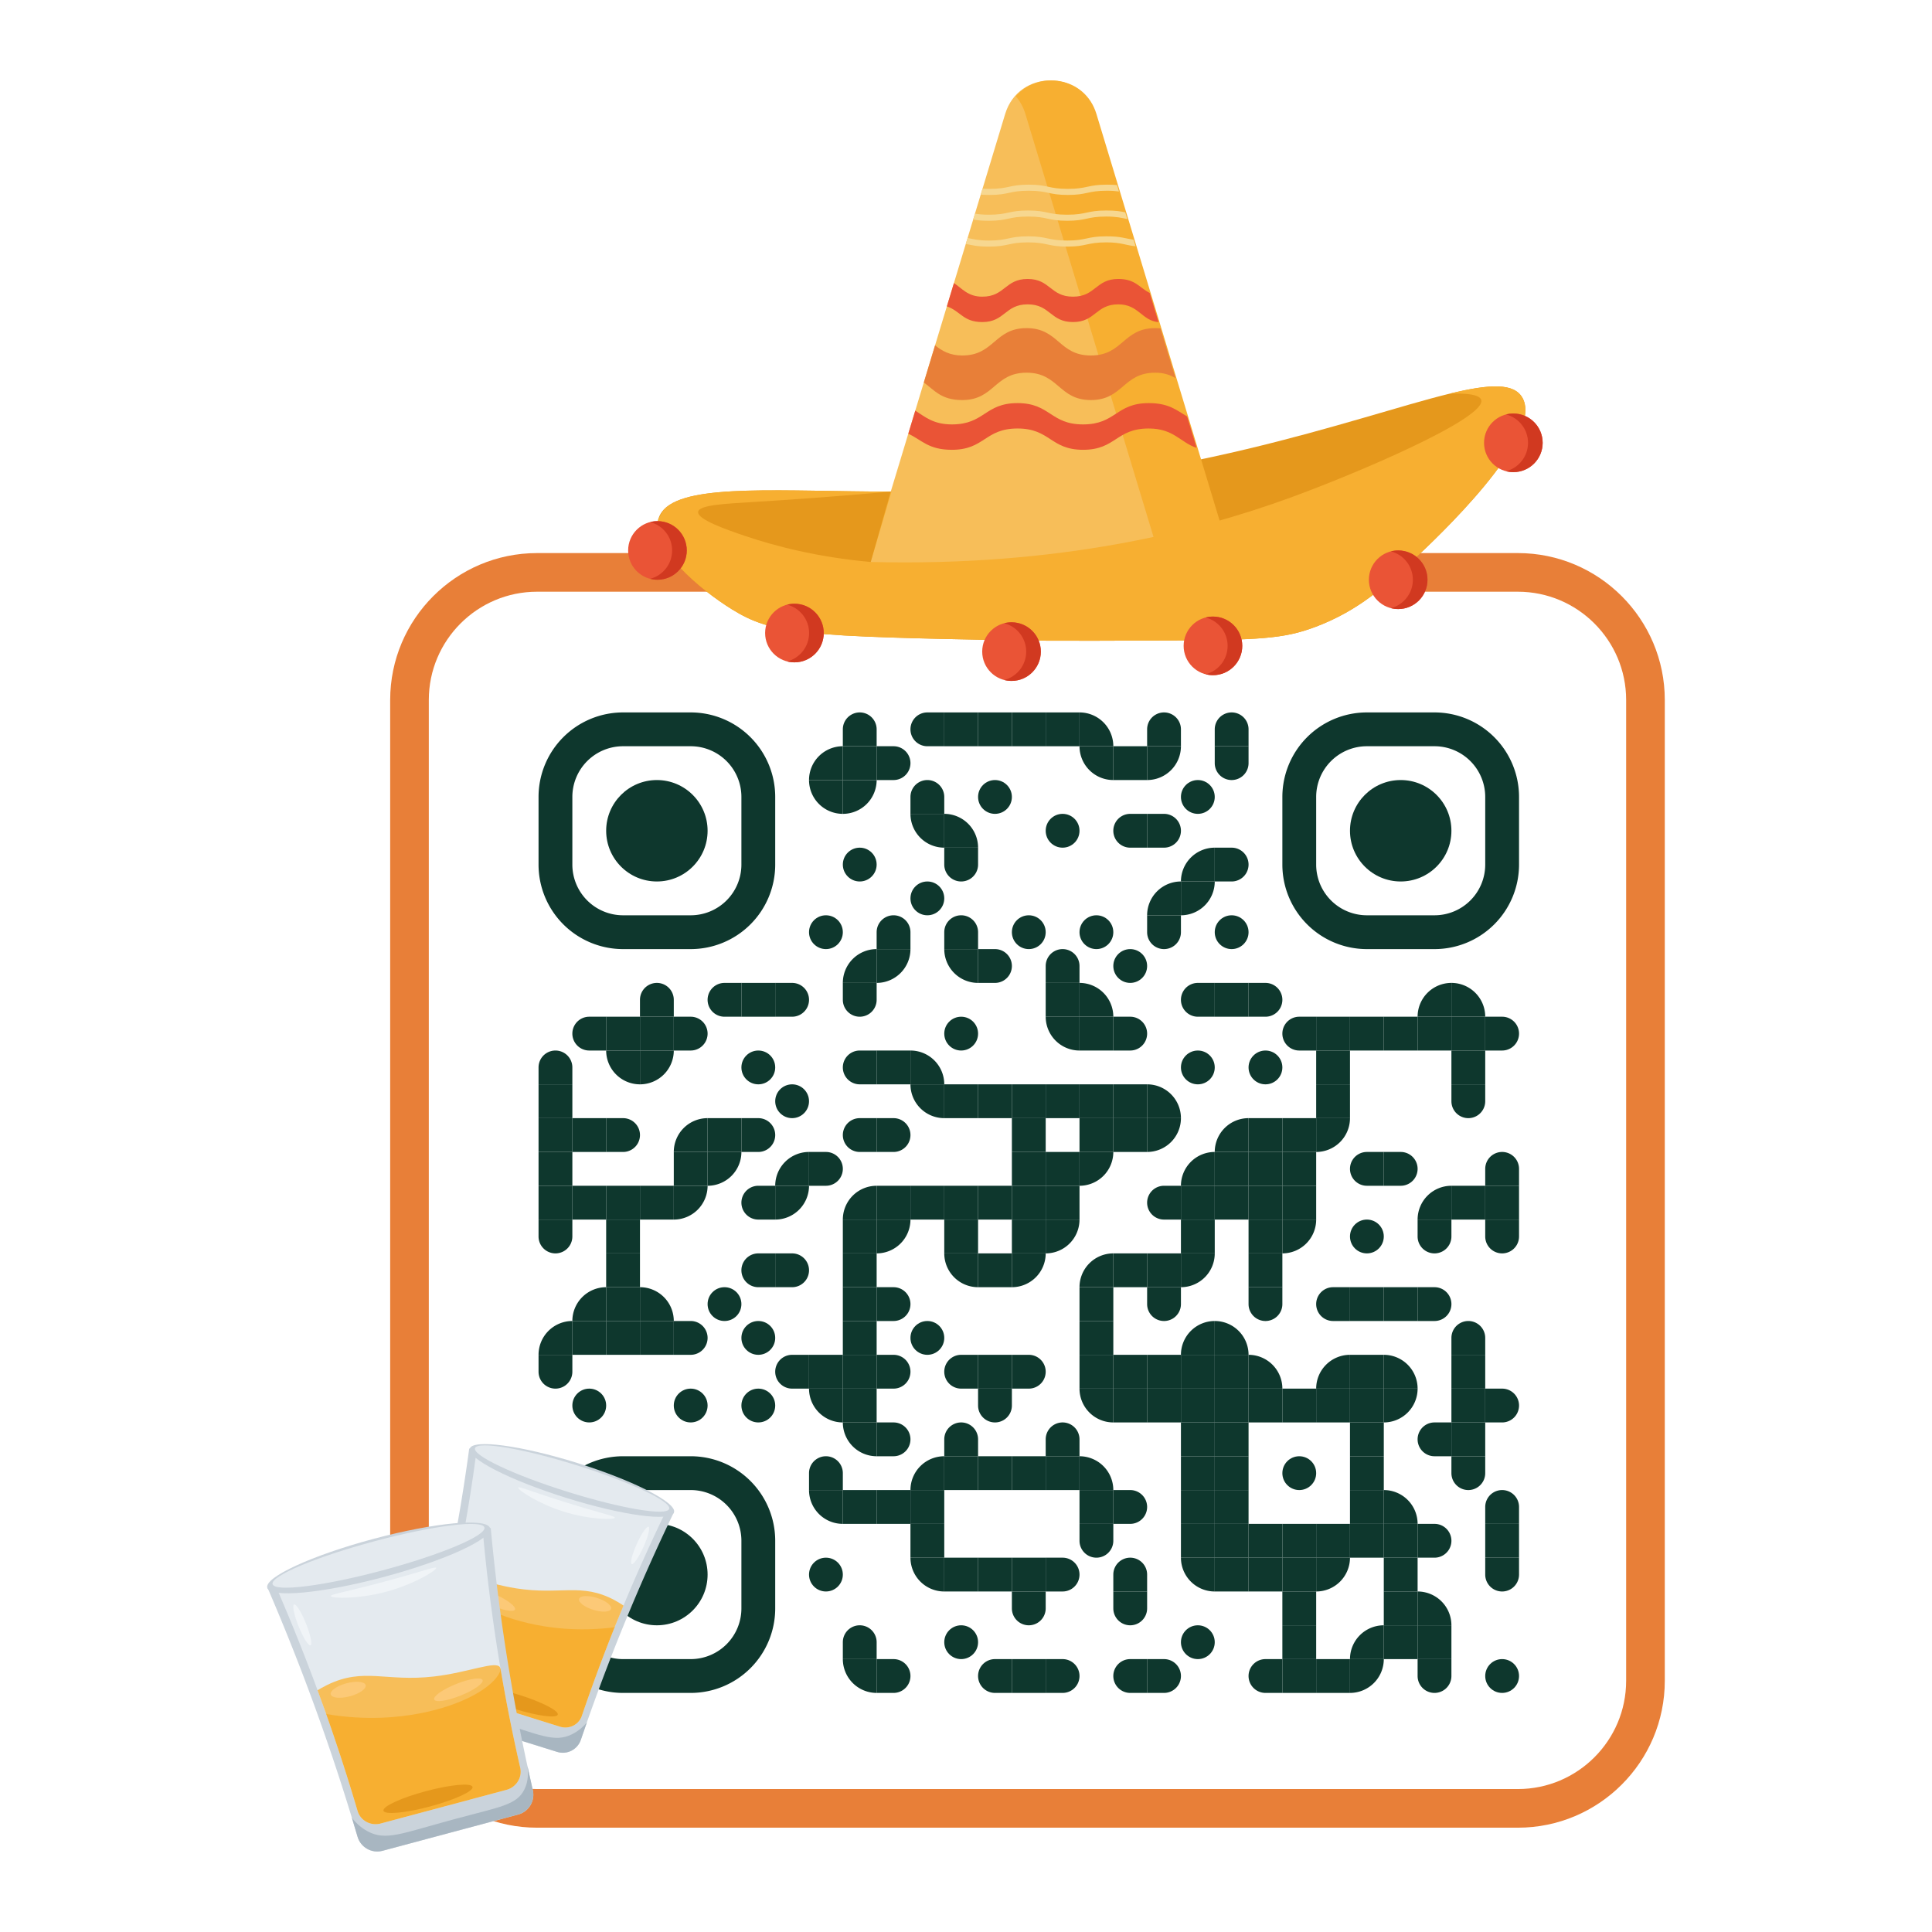 <svg xmlns="http://www.w3.org/2000/svg" viewBox="0 0 2000 2000" width="300" height="300" fill="none">
  <g>
    <defs>
      <style>
        .cls-teq31{fill:#a8b6c1}.cls-teq32{fill:#e5981c}.cls-teq33{fill:#f7d78f}.cls-teq34{fill:#fcc977}.cls-teq35{fill:#e4eaef}.cls-teq36{fill:#d13920}.cls-teq37{fill:#e87f38}.cls-teq38{fill:#f7be59}.cls-teq39{fill:#f7af31}.cls-teq310{fill:#f0f4f7}.cls-teq311{fill:#cad3db}.cls-teq313{fill:#ea5436}
      </style>
    </defs>
    <g transform="translate(540, 720)scale(3.5)" fill="none">
      <svg width="300" height="300">
        <style>
          .background-color{ fill: #fff; }.dot-color{ fill: #0e372d; }.corners-square-color-0-0{ fill: #0e372d; }.corners-dot-color-0-0{ fill: #0e372d; }.corners-square-color-1-0{ fill: #0e372d; }.corners-dot-color-1-0{ fill: #0e372d; }.corners-square-color-0-1{ fill: #0e372d; }.corners-dot-color-0-1{ fill: #0e372d; }
        </style>
        <defs/>
        <g class="dot-color">
          <path d="M 5 105v 10h 5a 5 5, 0, 0, 0, 0 -10" transform="rotate(-90,10,110)"/>
          <rect x="5" y="115" width="10" height="10" transform="rotate(0,10,120)"/>
          <rect x="5" y="125" width="10" height="10" transform="rotate(0,10,130)"/>
          <rect x="5" y="135" width="10" height="10" transform="rotate(0,10,140)"/>
          <rect x="5" y="145" width="10" height="10" transform="rotate(0,10,150)"/>
          <path d="M 5 155v 10h 5a 5 5, 0, 0, 0, 0 -10" transform="rotate(90,10,160)"/>
          <path d="M 5 185v 10h 10a 10 10, 0, 0, 0, -10 -10" transform="rotate(-90,10,190)"/>
          <path d="M 5 195v 10h 5a 5 5, 0, 0, 0, 0 -10" transform="rotate(90,10,200)"/>
          <path d="M 15 95v 10h 5a 5 5, 0, 0, 0, 0 -10" transform="rotate(180,20,100)"/>
          <rect x="15" y="125" width="10" height="10" transform="rotate(0,20,130)"/>
          <rect x="15" y="145" width="10" height="10" transform="rotate(0,20,150)"/>
          <path d="M 15 175v 10h 10a 10 10, 0, 0, 0, -10 -10" transform="rotate(-90,20,180)"/>
          <rect x="15" y="185" width="10" height="10" transform="rotate(0,20,190)"/>
          <circle cx="20" cy="210" r="5" transform="rotate(0,20,210)"/>
          <rect x="25" y="95" width="10" height="10" transform="rotate(0,30,100)"/>
          <path d="M 25 105v 10h 10a 10 10, 0, 0, 0, -10 -10" transform="rotate(180,30,110)"/>
          <path d="M 25 125v 10h 5a 5 5, 0, 0, 0, 0 -10" transform="rotate(0,30,130)"/>
          <rect x="25" y="145" width="10" height="10" transform="rotate(0,30,150)"/>
          <rect x="25" y="155" width="10" height="10" transform="rotate(0,30,160)"/>
          <rect x="25" y="165" width="10" height="10" transform="rotate(0,30,170)"/>
          <rect x="25" y="175" width="10" height="10" transform="rotate(0,30,180)"/>
          <rect x="25" y="185" width="10" height="10" transform="rotate(0,30,190)"/>
          <path d="M 35 85v 10h 5a 5 5, 0, 0, 0, 0 -10" transform="rotate(-90,40,90)"/>
          <rect x="35" y="95" width="10" height="10" transform="rotate(0,40,100)"/>
          <path d="M 35 105v 10h 10a 10 10, 0, 0, 0, -10 -10" transform="rotate(90,40,110)"/>
          <rect x="35" y="145" width="10" height="10" transform="rotate(0,40,150)"/>
          <path d="M 35 175v 10h 10a 10 10, 0, 0, 0, -10 -10" transform="rotate(0,40,180)"/>
          <rect x="35" y="185" width="10" height="10" transform="rotate(0,40,190)"/>
          <path d="M 45 95v 10h 5a 5 5, 0, 0, 0, 0 -10" transform="rotate(0,50,100)"/>
          <path d="M 45 125v 10h 10a 10 10, 0, 0, 0, -10 -10" transform="rotate(-90,50,130)"/>
          <rect x="45" y="135" width="10" height="10" transform="rotate(0,50,140)"/>
          <path d="M 45 145v 10h 10a 10 10, 0, 0, 0, -10 -10" transform="rotate(90,50,150)"/>
          <path d="M 45 185v 10h 5a 5 5, 0, 0, 0, 0 -10" transform="rotate(0,50,190)"/>
          <circle cx="50" cy="210" r="5" transform="rotate(0,50,210)"/>
          <path d="M 55 85v 10h 5a 5 5, 0, 0, 0, 0 -10" transform="rotate(180,60,90)"/>
          <rect x="55" y="125" width="10" height="10" transform="rotate(0,60,130)"/>
          <path d="M 55 135v 10h 10a 10 10, 0, 0, 0, -10 -10" transform="rotate(90,60,140)"/>
          <circle cx="60" cy="180" r="5" transform="rotate(0,60,180)"/>
          <rect x="65" y="85" width="10" height="10" transform="rotate(0,70,90)"/>
          <circle cx="70" cy="110" r="5" transform="rotate(0,70,110)"/>
          <path d="M 65 125v 10h 5a 5 5, 0, 0, 0, 0 -10" transform="rotate(0,70,130)"/>
          <path d="M 65 145v 10h 5a 5 5, 0, 0, 0, 0 -10" transform="rotate(180,70,150)"/>
          <path d="M 65 165v 10h 5a 5 5, 0, 0, 0, 0 -10" transform="rotate(180,70,170)"/>
          <circle cx="70" cy="190" r="5" transform="rotate(0,70,190)"/>
          <circle cx="70" cy="210" r="5" transform="rotate(0,70,210)"/>
          <path d="M 75 85v 10h 5a 5 5, 0, 0, 0, 0 -10" transform="rotate(0,80,90)"/>
          <circle cx="80" cy="120" r="5" transform="rotate(0,80,120)"/>
          <path d="M 75 135v 10h 10a 10 10, 0, 0, 0, -10 -10" transform="rotate(-90,80,140)"/>
          <path d="M 75 145v 10h 10a 10 10, 0, 0, 0, -10 -10" transform="rotate(90,80,150)"/>
          <path d="M 75 165v 10h 5a 5 5, 0, 0, 0, 0 -10" transform="rotate(0,80,170)"/>
          <path d="M 75 195v 10h 5a 5 5, 0, 0, 0, 0 -10" transform="rotate(180,80,200)"/>
          <path d="M 85 15v 10h 10a 10 10, 0, 0, 0, -10 -10" transform="rotate(-90,90,20)"/>
          <path d="M 85 25v 10h 10a 10 10, 0, 0, 0, -10 -10" transform="rotate(180,90,30)"/>
          <circle cx="90" cy="70" r="5" transform="rotate(0,90,70)"/>
          <path d="M 85 135v 10h 5a 5 5, 0, 0, 0, 0 -10" transform="rotate(0,90,140)"/>
          <rect x="85" y="195" width="10" height="10" transform="rotate(0,90,200)"/>
          <path d="M 85 205v 10h 10a 10 10, 0, 0, 0, -10 -10" transform="rotate(180,90,210)"/>
          <path d="M 85 225v 10h 5a 5 5, 0, 0, 0, 0 -10" transform="rotate(-90,90,230)"/>
          <path d="M 85 235v 10h 10a 10 10, 0, 0, 0, -10 -10" transform="rotate(180,90,240)"/>
          <circle cx="90" cy="260" r="5" transform="rotate(0,90,260)"/>
          <path d="M 95 5v 10h 5a 5 5, 0, 0, 0, 0 -10" transform="rotate(-90,100,10)"/>
          <rect x="95" y="15" width="10" height="10" transform="rotate(0,100,20)"/>
          <path d="M 95 25v 10h 10a 10 10, 0, 0, 0, -10 -10" transform="rotate(90,100,30)"/>
          <circle cx="100" cy="50" r="5" transform="rotate(0,100,50)"/>
          <path d="M 95 75v 10h 10a 10 10, 0, 0, 0, -10 -10" transform="rotate(-90,100,80)"/>
          <path d="M 95 85v 10h 5a 5 5, 0, 0, 0, 0 -10" transform="rotate(90,100,90)"/>
          <path d="M 95 105v 10h 5a 5 5, 0, 0, 0, 0 -10" transform="rotate(180,100,110)"/>
          <path d="M 95 125v 10h 5a 5 5, 0, 0, 0, 0 -10" transform="rotate(180,100,130)"/>
          <path d="M 95 145v 10h 10a 10 10, 0, 0, 0, -10 -10" transform="rotate(-90,100,150)"/>
          <rect x="95" y="155" width="10" height="10" transform="rotate(0,100,160)"/>
          <rect x="95" y="165" width="10" height="10" transform="rotate(0,100,170)"/>
          <rect x="95" y="175" width="10" height="10" transform="rotate(0,100,180)"/>
          <rect x="95" y="185" width="10" height="10" transform="rotate(0,100,190)"/>
          <rect x="95" y="195" width="10" height="10" transform="rotate(0,100,200)"/>
          <rect x="95" y="205" width="10" height="10" transform="rotate(0,100,210)"/>
          <path d="M 95 215v 10h 10a 10 10, 0, 0, 0, -10 -10" transform="rotate(180,100,220)"/>
          <rect x="95" y="235" width="10" height="10" transform="rotate(0,100,240)"/>
          <path d="M 95 275v 10h 5a 5 5, 0, 0, 0, 0 -10" transform="rotate(-90,100,280)"/>
          <path d="M 95 285v 10h 10a 10 10, 0, 0, 0, -10 -10" transform="rotate(180,100,290)"/>
          <path d="M 105 15v 10h 5a 5 5, 0, 0, 0, 0 -10" transform="rotate(0,110,20)"/>
          <path d="M 105 65v 10h 5a 5 5, 0, 0, 0, 0 -10" transform="rotate(-90,110,70)"/>
          <path d="M 105 75v 10h 10a 10 10, 0, 0, 0, -10 -10" transform="rotate(90,110,80)"/>
          <rect x="105" y="105" width="10" height="10" transform="rotate(0,110,110)"/>
          <path d="M 105 125v 10h 5a 5 5, 0, 0, 0, 0 -10" transform="rotate(0,110,130)"/>
          <rect x="105" y="145" width="10" height="10" transform="rotate(0,110,150)"/>
          <path d="M 105 155v 10h 10a 10 10, 0, 0, 0, -10 -10" transform="rotate(90,110,160)"/>
          <path d="M 105 175v 10h 5a 5 5, 0, 0, 0, 0 -10" transform="rotate(0,110,180)"/>
          <path d="M 105 195v 10h 5a 5 5, 0, 0, 0, 0 -10" transform="rotate(0,110,200)"/>
          <path d="M 105 215v 10h 5a 5 5, 0, 0, 0, 0 -10" transform="rotate(0,110,220)"/>
          <rect x="105" y="235" width="10" height="10" transform="rotate(0,110,240)"/>
          <path d="M 105 285v 10h 5a 5 5, 0, 0, 0, 0 -10" transform="rotate(0,110,290)"/>
          <path d="M 115 5v 10h 5a 5 5, 0, 0, 0, 0 -10" transform="rotate(180,120,10)"/>
          <path d="M 115 25v 10h 5a 5 5, 0, 0, 0, 0 -10" transform="rotate(-90,120,30)"/>
          <path d="M 115 35v 10h 10a 10 10, 0, 0, 0, -10 -10" transform="rotate(180,120,40)"/>
          <circle cx="120" cy="60" r="5" transform="rotate(0,120,60)"/>
          <path d="M 115 105v 10h 10a 10 10, 0, 0, 0, -10 -10" transform="rotate(0,120,110)"/>
          <path d="M 115 115v 10h 10a 10 10, 0, 0, 0, -10 -10" transform="rotate(180,120,120)"/>
          <rect x="115" y="145" width="10" height="10" transform="rotate(0,120,150)"/>
          <circle cx="120" cy="190" r="5" transform="rotate(0,120,190)"/>
          <path d="M 115 225v 10h 10a 10 10, 0, 0, 0, -10 -10" transform="rotate(-90,120,230)"/>
          <rect x="115" y="235" width="10" height="10" transform="rotate(0,120,240)"/>
          <rect x="115" y="245" width="10" height="10" transform="rotate(0,120,250)"/>
          <path d="M 115 255v 10h 10a 10 10, 0, 0, 0, -10 -10" transform="rotate(180,120,260)"/>
          <rect x="125" y="5" width="10" height="10" transform="rotate(0,130,10)"/>
          <path d="M 125 35v 10h 10a 10 10, 0, 0, 0, -10 -10" transform="rotate(0,130,40)"/>
          <path d="M 125 45v 10h 5a 5 5, 0, 0, 0, 0 -10" transform="rotate(90,130,50)"/>
          <path d="M 125 65v 10h 5a 5 5, 0, 0, 0, 0 -10" transform="rotate(-90,130,70)"/>
          <path d="M 125 75v 10h 10a 10 10, 0, 0, 0, -10 -10" transform="rotate(180,130,80)"/>
          <circle cx="130" cy="100" r="5" transform="rotate(0,130,100)"/>
          <rect x="125" y="115" width="10" height="10" transform="rotate(0,130,120)"/>
          <rect x="125" y="145" width="10" height="10" transform="rotate(0,130,150)"/>
          <rect x="125" y="155" width="10" height="10" transform="rotate(0,130,160)"/>
          <path d="M 125 165v 10h 10a 10 10, 0, 0, 0, -10 -10" transform="rotate(180,130,170)"/>
          <path d="M 125 195v 10h 5a 5 5, 0, 0, 0, 0 -10" transform="rotate(180,130,200)"/>
          <path d="M 125 215v 10h 5a 5 5, 0, 0, 0, 0 -10" transform="rotate(-90,130,220)"/>
          <rect x="125" y="225" width="10" height="10" transform="rotate(0,130,230)"/>
          <rect x="125" y="255" width="10" height="10" transform="rotate(0,130,260)"/>
          <circle cx="130" cy="280" r="5" transform="rotate(0,130,280)"/>
          <rect x="135" y="5" width="10" height="10" transform="rotate(0,140,10)"/>
          <circle cx="140" cy="30" r="5" transform="rotate(0,140,30)"/>
          <path d="M 135 75v 10h 5a 5 5, 0, 0, 0, 0 -10" transform="rotate(0,140,80)"/>
          <rect x="135" y="115" width="10" height="10" transform="rotate(0,140,120)"/>
          <rect x="135" y="145" width="10" height="10" transform="rotate(0,140,150)"/>
          <rect x="135" y="165" width="10" height="10" transform="rotate(0,140,170)"/>
          <rect x="135" y="195" width="10" height="10" transform="rotate(0,140,200)"/>
          <path d="M 135 205v 10h 5a 5 5, 0, 0, 0, 0 -10" transform="rotate(90,140,210)"/>
          <rect x="135" y="225" width="10" height="10" transform="rotate(0,140,230)"/>
          <rect x="135" y="255" width="10" height="10" transform="rotate(0,140,260)"/>
          <path d="M 135 285v 10h 5a 5 5, 0, 0, 0, 0 -10" transform="rotate(180,140,290)"/>
          <rect x="145" y="5" width="10" height="10" transform="rotate(0,150,10)"/>
          <circle cx="150" cy="70" r="5" transform="rotate(0,150,70)"/>
          <rect x="145" y="115" width="10" height="10" transform="rotate(0,150,120)"/>
          <rect x="145" y="125" width="10" height="10" transform="rotate(0,150,130)"/>
          <rect x="145" y="135" width="10" height="10" transform="rotate(0,150,140)"/>
          <rect x="145" y="145" width="10" height="10" transform="rotate(0,150,150)"/>
          <rect x="145" y="155" width="10" height="10" transform="rotate(0,150,160)"/>
          <path d="M 145 165v 10h 10a 10 10, 0, 0, 0, -10 -10" transform="rotate(90,150,170)"/>
          <path d="M 145 195v 10h 5a 5 5, 0, 0, 0, 0 -10" transform="rotate(0,150,200)"/>
          <rect x="145" y="225" width="10" height="10" transform="rotate(0,150,230)"/>
          <rect x="145" y="255" width="10" height="10" transform="rotate(0,150,260)"/>
          <path d="M 145 265v 10h 5a 5 5, 0, 0, 0, 0 -10" transform="rotate(90,150,270)"/>
          <rect x="145" y="285" width="10" height="10" transform="rotate(0,150,290)"/>
          <rect x="155" y="5" width="10" height="10" transform="rotate(0,160,10)"/>
          <circle cx="160" cy="40" r="5" transform="rotate(0,160,40)"/>
          <path d="M 155 75v 10h 5a 5 5, 0, 0, 0, 0 -10" transform="rotate(-90,160,80)"/>
          <rect x="155" y="85" width="10" height="10" transform="rotate(0,160,90)"/>
          <path d="M 155 95v 10h 10a 10 10, 0, 0, 0, -10 -10" transform="rotate(180,160,100)"/>
          <rect x="155" y="115" width="10" height="10" transform="rotate(0,160,120)"/>
          <rect x="155" y="135" width="10" height="10" transform="rotate(0,160,140)"/>
          <rect x="155" y="145" width="10" height="10" transform="rotate(0,160,150)"/>
          <path d="M 155 155v 10h 10a 10 10, 0, 0, 0, -10 -10" transform="rotate(90,160,160)"/>
          <path d="M 155 215v 10h 5a 5 5, 0, 0, 0, 0 -10" transform="rotate(-90,160,220)"/>
          <rect x="155" y="225" width="10" height="10" transform="rotate(0,160,230)"/>
          <path d="M 155 255v 10h 5a 5 5, 0, 0, 0, 0 -10" transform="rotate(0,160,260)"/>
          <path d="M 155 285v 10h 5a 5 5, 0, 0, 0, 0 -10" transform="rotate(0,160,290)"/>
          <path d="M 165 5v 10h 10a 10 10, 0, 0, 0, -10 -10" transform="rotate(0,170,10)"/>
          <path d="M 165 15v 10h 10a 10 10, 0, 0, 0, -10 -10" transform="rotate(180,170,20)"/>
          <circle cx="170" cy="70" r="5" transform="rotate(0,170,70)"/>
          <path d="M 165 85v 10h 10a 10 10, 0, 0, 0, -10 -10" transform="rotate(0,170,90)"/>
          <rect x="165" y="95" width="10" height="10" transform="rotate(0,170,100)"/>
          <rect x="165" y="115" width="10" height="10" transform="rotate(0,170,120)"/>
          <rect x="165" y="125" width="10" height="10" transform="rotate(0,170,130)"/>
          <path d="M 165 135v 10h 10a 10 10, 0, 0, 0, -10 -10" transform="rotate(90,170,140)"/>
          <path d="M 165 165v 10h 10a 10 10, 0, 0, 0, -10 -10" transform="rotate(-90,170,170)"/>
          <rect x="165" y="175" width="10" height="10" transform="rotate(0,170,180)"/>
          <rect x="165" y="185" width="10" height="10" transform="rotate(0,170,190)"/>
          <rect x="165" y="195" width="10" height="10" transform="rotate(0,170,200)"/>
          <path d="M 165 205v 10h 10a 10 10, 0, 0, 0, -10 -10" transform="rotate(180,170,210)"/>
          <path d="M 165 225v 10h 10a 10 10, 0, 0, 0, -10 -10" transform="rotate(0,170,230)"/>
          <rect x="165" y="235" width="10" height="10" transform="rotate(0,170,240)"/>
          <path d="M 165 245v 10h 5a 5 5, 0, 0, 0, 0 -10" transform="rotate(90,170,250)"/>
          <rect x="175" y="15" width="10" height="10" transform="rotate(0,180,20)"/>
          <path d="M 175 35v 10h 5a 5 5, 0, 0, 0, 0 -10" transform="rotate(180,180,40)"/>
          <circle cx="180" cy="80" r="5" transform="rotate(0,180,80)"/>
          <path d="M 175 95v 10h 5a 5 5, 0, 0, 0, 0 -10" transform="rotate(0,180,100)"/>
          <rect x="175" y="115" width="10" height="10" transform="rotate(0,180,120)"/>
          <rect x="175" y="125" width="10" height="10" transform="rotate(0,180,130)"/>
          <rect x="175" y="165" width="10" height="10" transform="rotate(0,180,170)"/>
          <rect x="175" y="195" width="10" height="10" transform="rotate(0,180,200)"/>
          <rect x="175" y="205" width="10" height="10" transform="rotate(0,180,210)"/>
          <path d="M 175 235v 10h 5a 5 5, 0, 0, 0, 0 -10" transform="rotate(0,180,240)"/>
          <path d="M 175 255v 10h 5a 5 5, 0, 0, 0, 0 -10" transform="rotate(-90,180,260)"/>
          <path d="M 175 265v 10h 5a 5 5, 0, 0, 0, 0 -10" transform="rotate(90,180,270)"/>
          <path d="M 175 285v 10h 5a 5 5, 0, 0, 0, 0 -10" transform="rotate(180,180,290)"/>
          <path d="M 185 5v 10h 5a 5 5, 0, 0, 0, 0 -10" transform="rotate(-90,190,10)"/>
          <path d="M 185 15v 10h 10a 10 10, 0, 0, 0, -10 -10" transform="rotate(90,190,20)"/>
          <path d="M 185 35v 10h 5a 5 5, 0, 0, 0, 0 -10" transform="rotate(0,190,40)"/>
          <path d="M 185 55v 10h 10a 10 10, 0, 0, 0, -10 -10" transform="rotate(-90,190,60)"/>
          <path d="M 185 65v 10h 5a 5 5, 0, 0, 0, 0 -10" transform="rotate(90,190,70)"/>
          <path d="M 185 115v 10h 10a 10 10, 0, 0, 0, -10 -10" transform="rotate(0,190,120)"/>
          <path d="M 185 125v 10h 10a 10 10, 0, 0, 0, -10 -10" transform="rotate(90,190,130)"/>
          <path d="M 185 145v 10h 5a 5 5, 0, 0, 0, 0 -10" transform="rotate(180,190,150)"/>
          <rect x="185" y="165" width="10" height="10" transform="rotate(0,190,170)"/>
          <path d="M 185 175v 10h 5a 5 5, 0, 0, 0, 0 -10" transform="rotate(90,190,180)"/>
          <rect x="185" y="195" width="10" height="10" transform="rotate(0,190,200)"/>
          <rect x="185" y="205" width="10" height="10" transform="rotate(0,190,210)"/>
          <path d="M 185 285v 10h 5a 5 5, 0, 0, 0, 0 -10" transform="rotate(0,190,290)"/>
          <circle cx="200" cy="30" r="5" transform="rotate(0,200,30)"/>
          <path d="M 195 45v 10h 10a 10 10, 0, 0, 0, -10 -10" transform="rotate(-90,200,50)"/>
          <path d="M 195 55v 10h 10a 10 10, 0, 0, 0, -10 -10" transform="rotate(90,200,60)"/>
          <path d="M 195 85v 10h 5a 5 5, 0, 0, 0, 0 -10" transform="rotate(180,200,90)"/>
          <circle cx="200" cy="110" r="5" transform="rotate(0,200,110)"/>
          <path d="M 195 135v 10h 10a 10 10, 0, 0, 0, -10 -10" transform="rotate(-90,200,140)"/>
          <rect x="195" y="145" width="10" height="10" transform="rotate(0,200,150)"/>
          <rect x="195" y="155" width="10" height="10" transform="rotate(0,200,160)"/>
          <path d="M 195 165v 10h 10a 10 10, 0, 0, 0, -10 -10" transform="rotate(90,200,170)"/>
          <path d="M 195 185v 10h 10a 10 10, 0, 0, 0, -10 -10" transform="rotate(-90,200,190)"/>
          <rect x="195" y="195" width="10" height="10" transform="rotate(0,200,200)"/>
          <rect x="195" y="205" width="10" height="10" transform="rotate(0,200,210)"/>
          <rect x="195" y="215" width="10" height="10" transform="rotate(0,200,220)"/>
          <rect x="195" y="225" width="10" height="10" transform="rotate(0,200,230)"/>
          <rect x="195" y="235" width="10" height="10" transform="rotate(0,200,240)"/>
          <rect x="195" y="245" width="10" height="10" transform="rotate(0,200,250)"/>
          <path d="M 195 255v 10h 10a 10 10, 0, 0, 0, -10 -10" transform="rotate(180,200,260)"/>
          <circle cx="200" cy="280" r="5" transform="rotate(0,200,280)"/>
          <path d="M 205 5v 10h 5a 5 5, 0, 0, 0, 0 -10" transform="rotate(-90,210,10)"/>
          <path d="M 205 15v 10h 5a 5 5, 0, 0, 0, 0 -10" transform="rotate(90,210,20)"/>
          <path d="M 205 45v 10h 5a 5 5, 0, 0, 0, 0 -10" transform="rotate(0,210,50)"/>
          <circle cx="210" cy="70" r="5" transform="rotate(0,210,70)"/>
          <rect x="205" y="85" width="10" height="10" transform="rotate(0,210,90)"/>
          <path d="M 205 125v 10h 10a 10 10, 0, 0, 0, -10 -10" transform="rotate(-90,210,130)"/>
          <rect x="205" y="135" width="10" height="10" transform="rotate(0,210,140)"/>
          <rect x="205" y="145" width="10" height="10" transform="rotate(0,210,150)"/>
          <path d="M 205 185v 10h 10a 10 10, 0, 0, 0, -10 -10" transform="rotate(0,210,190)"/>
          <rect x="205" y="195" width="10" height="10" transform="rotate(0,210,200)"/>
          <rect x="205" y="205" width="10" height="10" transform="rotate(0,210,210)"/>
          <rect x="205" y="215" width="10" height="10" transform="rotate(0,210,220)"/>
          <rect x="205" y="225" width="10" height="10" transform="rotate(0,210,230)"/>
          <rect x="205" y="235" width="10" height="10" transform="rotate(0,210,240)"/>
          <rect x="205" y="245" width="10" height="10" transform="rotate(0,210,250)"/>
          <rect x="205" y="255" width="10" height="10" transform="rotate(0,210,260)"/>
          <path d="M 215 85v 10h 5a 5 5, 0, 0, 0, 0 -10" transform="rotate(0,220,90)"/>
          <circle cx="220" cy="110" r="5" transform="rotate(0,220,110)"/>
          <rect x="215" y="125" width="10" height="10" transform="rotate(0,220,130)"/>
          <rect x="215" y="135" width="10" height="10" transform="rotate(0,220,140)"/>
          <rect x="215" y="145" width="10" height="10" transform="rotate(0,220,150)"/>
          <rect x="215" y="155" width="10" height="10" transform="rotate(0,220,160)"/>
          <rect x="215" y="165" width="10" height="10" transform="rotate(0,220,170)"/>
          <path d="M 215 175v 10h 5a 5 5, 0, 0, 0, 0 -10" transform="rotate(90,220,180)"/>
          <path d="M 215 195v 10h 10a 10 10, 0, 0, 0, -10 -10" transform="rotate(0,220,200)"/>
          <rect x="215" y="205" width="10" height="10" transform="rotate(0,220,210)"/>
          <rect x="215" y="245" width="10" height="10" transform="rotate(0,220,250)"/>
          <rect x="215" y="255" width="10" height="10" transform="rotate(0,220,260)"/>
          <path d="M 215 285v 10h 5a 5 5, 0, 0, 0, 0 -10" transform="rotate(180,220,290)"/>
          <path d="M 225 95v 10h 5a 5 5, 0, 0, 0, 0 -10" transform="rotate(180,230,100)"/>
          <rect x="225" y="125" width="10" height="10" transform="rotate(0,230,130)"/>
          <rect x="225" y="135" width="10" height="10" transform="rotate(0,230,140)"/>
          <rect x="225" y="145" width="10" height="10" transform="rotate(0,230,150)"/>
          <path d="M 225 155v 10h 10a 10 10, 0, 0, 0, -10 -10" transform="rotate(90,230,160)"/>
          <rect x="225" y="205" width="10" height="10" transform="rotate(0,230,210)"/>
          <circle cx="230" cy="230" r="5" transform="rotate(0,230,230)"/>
          <rect x="225" y="245" width="10" height="10" transform="rotate(0,230,250)"/>
          <rect x="225" y="255" width="10" height="10" transform="rotate(0,230,260)"/>
          <rect x="225" y="265" width="10" height="10" transform="rotate(0,230,270)"/>
          <rect x="225" y="275" width="10" height="10" transform="rotate(0,230,280)"/>
          <rect x="225" y="285" width="10" height="10" transform="rotate(0,230,290)"/>
          <rect x="235" y="95" width="10" height="10" transform="rotate(0,240,100)"/>
          <rect x="235" y="105" width="10" height="10" transform="rotate(0,240,110)"/>
          <rect x="235" y="115" width="10" height="10" transform="rotate(0,240,120)"/>
          <path d="M 235 125v 10h 10a 10 10, 0, 0, 0, -10 -10" transform="rotate(90,240,130)"/>
          <path d="M 235 175v 10h 5a 5 5, 0, 0, 0, 0 -10" transform="rotate(180,240,180)"/>
          <path d="M 235 195v 10h 10a 10 10, 0, 0, 0, -10 -10" transform="rotate(-90,240,200)"/>
          <rect x="235" y="205" width="10" height="10" transform="rotate(0,240,210)"/>
          <rect x="235" y="245" width="10" height="10" transform="rotate(0,240,250)"/>
          <path d="M 235 255v 10h 10a 10 10, 0, 0, 0, -10 -10" transform="rotate(90,240,260)"/>
          <rect x="235" y="285" width="10" height="10" transform="rotate(0,240,290)"/>
          <rect x="245" y="95" width="10" height="10" transform="rotate(0,250,100)"/>
          <path d="M 245 135v 10h 5a 5 5, 0, 0, 0, 0 -10" transform="rotate(180,250,140)"/>
          <circle cx="250" cy="160" r="5" transform="rotate(0,250,160)"/>
          <rect x="245" y="175" width="10" height="10" transform="rotate(0,250,180)"/>
          <rect x="245" y="195" width="10" height="10" transform="rotate(0,250,200)"/>
          <rect x="245" y="205" width="10" height="10" transform="rotate(0,250,210)"/>
          <rect x="245" y="215" width="10" height="10" transform="rotate(0,250,220)"/>
          <rect x="245" y="225" width="10" height="10" transform="rotate(0,250,230)"/>
          <rect x="245" y="235" width="10" height="10" transform="rotate(0,250,240)"/>
          <rect x="245" y="245" width="10" height="10" transform="rotate(0,250,250)"/>
          <path d="M 245 275v 10h 10a 10 10, 0, 0, 0, -10 -10" transform="rotate(-90,250,280)"/>
          <path d="M 245 285v 10h 10a 10 10, 0, 0, 0, -10 -10" transform="rotate(90,250,290)"/>
          <rect x="255" y="95" width="10" height="10" transform="rotate(0,260,100)"/>
          <path d="M 255 135v 10h 5a 5 5, 0, 0, 0, 0 -10" transform="rotate(0,260,140)"/>
          <rect x="255" y="175" width="10" height="10" transform="rotate(0,260,180)"/>
          <path d="M 255 195v 10h 10a 10 10, 0, 0, 0, -10 -10" transform="rotate(0,260,200)"/>
          <path d="M 255 205v 10h 10a 10 10, 0, 0, 0, -10 -10" transform="rotate(90,260,210)"/>
          <path d="M 255 235v 10h 10a 10 10, 0, 0, 0, -10 -10" transform="rotate(0,260,240)"/>
          <rect x="255" y="245" width="10" height="10" transform="rotate(0,260,250)"/>
          <rect x="255" y="255" width="10" height="10" transform="rotate(0,260,260)"/>
          <rect x="255" y="265" width="10" height="10" transform="rotate(0,260,270)"/>
          <rect x="255" y="275" width="10" height="10" transform="rotate(0,260,280)"/>
          <path d="M 265 85v 10h 10a 10 10, 0, 0, 0, -10 -10" transform="rotate(-90,270,90)"/>
          <rect x="265" y="95" width="10" height="10" transform="rotate(0,270,100)"/>
          <path d="M 265 145v 10h 10a 10 10, 0, 0, 0, -10 -10" transform="rotate(-90,270,150)"/>
          <path d="M 265 155v 10h 5a 5 5, 0, 0, 0, 0 -10" transform="rotate(90,270,160)"/>
          <path d="M 265 175v 10h 5a 5 5, 0, 0, 0, 0 -10" transform="rotate(0,270,180)"/>
          <path d="M 265 215v 10h 5a 5 5, 0, 0, 0, 0 -10" transform="rotate(180,270,220)"/>
          <path d="M 265 245v 10h 5a 5 5, 0, 0, 0, 0 -10" transform="rotate(0,270,250)"/>
          <path d="M 265 265v 10h 10a 10 10, 0, 0, 0, -10 -10" transform="rotate(0,270,270)"/>
          <rect x="265" y="275" width="10" height="10" transform="rotate(0,270,280)"/>
          <path d="M 265 285v 10h 5a 5 5, 0, 0, 0, 0 -10" transform="rotate(90,270,290)"/>
          <path d="M 275 85v 10h 10a 10 10, 0, 0, 0, -10 -10" transform="rotate(0,280,90)"/>
          <rect x="275" y="95" width="10" height="10" transform="rotate(0,280,100)"/>
          <rect x="275" y="105" width="10" height="10" transform="rotate(0,280,110)"/>
          <path d="M 275 115v 10h 5a 5 5, 0, 0, 0, 0 -10" transform="rotate(90,280,120)"/>
          <rect x="275" y="145" width="10" height="10" transform="rotate(0,280,150)"/>
          <path d="M 275 185v 10h 5a 5 5, 0, 0, 0, 0 -10" transform="rotate(-90,280,190)"/>
          <rect x="275" y="195" width="10" height="10" transform="rotate(0,280,200)"/>
          <rect x="275" y="205" width="10" height="10" transform="rotate(0,280,210)"/>
          <rect x="275" y="215" width="10" height="10" transform="rotate(0,280,220)"/>
          <path d="M 275 225v 10h 5a 5 5, 0, 0, 0, 0 -10" transform="rotate(90,280,230)"/>
          <path d="M 285 95v 10h 5a 5 5, 0, 0, 0, 0 -10" transform="rotate(0,290,100)"/>
          <path d="M 285 135v 10h 5a 5 5, 0, 0, 0, 0 -10" transform="rotate(-90,290,140)"/>
          <rect x="285" y="145" width="10" height="10" transform="rotate(0,290,150)"/>
          <path d="M 285 155v 10h 5a 5 5, 0, 0, 0, 0 -10" transform="rotate(90,290,160)"/>
          <path d="M 285 205v 10h 5a 5 5, 0, 0, 0, 0 -10" transform="rotate(0,290,210)"/>
          <path d="M 285 235v 10h 5a 5 5, 0, 0, 0, 0 -10" transform="rotate(-90,290,240)"/>
          <rect x="285" y="245" width="10" height="10" transform="rotate(0,290,250)"/>
          <path d="M 285 255v 10h 5a 5 5, 0, 0, 0, 0 -10" transform="rotate(90,290,260)"/>
          <circle cx="290" cy="290" r="5" transform="rotate(0,290,290)"/>
        </g>
        <g class="corners-square-color-0-0">
          <path clip-rule="evenodd" d="M 5 30v 20a 25 25, 0, 0, 0, 25 25h 20a 25 25, 0, 0, 0, 25 -25v -20a 25 25, 0, 0, 0, -25 -25h -20a 25 25, 0, 0, 0, -25 25M 30 15h 20a 15 15, 0, 0, 1, 15 15v 20a 15 15, 0, 0, 1, -15 15h -20a 15 15, 0, 0, 1, -15 -15v -20a 15 15, 0, 0, 1, 15 -15" transform="rotate(0,40,40)"/>
        </g>
        <g class="corners-dot-color-0-0">
          <circle cx="40" cy="40" r="15" transform="rotate(0,40,40)"/>
        </g>
        <g class="corners-square-color-1-0">
          <path clip-rule="evenodd" d="M 225 30v 20a 25 25, 0, 0, 0, 25 25h 20a 25 25, 0, 0, 0, 25 -25v -20a 25 25, 0, 0, 0, -25 -25h -20a 25 25, 0, 0, 0, -25 25M 250 15h 20a 15 15, 0, 0, 1, 15 15v 20a 15 15, 0, 0, 1, -15 15h -20a 15 15, 0, 0, 1, -15 -15v -20a 15 15, 0, 0, 1, 15 -15" transform="rotate(90,260,40)"/>
        </g>
        <g class="corners-dot-color-1-0">
          <circle cx="260" cy="40" r="15" transform="rotate(90,260,40)"/>
        </g>
        <g class="corners-square-color-0-1">
          <path clip-rule="evenodd" d="M 5 250v 20a 25 25, 0, 0, 0, 25 25h 20a 25 25, 0, 0, 0, 25 -25v -20a 25 25, 0, 0, 0, -25 -25h -20a 25 25, 0, 0, 0, -25 25M 30 235h 20a 15 15, 0, 0, 1, 15 15v 20a 15 15, 0, 0, 1, -15 15h -20a 15 15, 0, 0, 1, -15 -15v -20a 15 15, 0, 0, 1, 15 -15" transform="rotate(-90,40,260)"/>
        </g>
        <g class="corners-dot-color-0-1">
          <circle cx="40" cy="260" r="15" transform="rotate(-90,40,260)"/>
        </g>
      </svg>
    </g>
    <path d="M1571.32 1892.02H555.98c-83.85 0-152.07-68.22-152.07-152.07V724.61c0-83.85 68.22-152.07 152.07-152.07h1015.34c83.85 0 152.07 68.22 152.07 152.07v1015.34c0 83.85-68.22 152.07-152.07 152.07ZM555.97 612.54c-61.79 0-112.07 50.27-112.07 112.07v1015.34c0 61.79 50.27 112.07 112.07 112.07h1015.34c61.79 0 112.07-50.27 112.07-112.07V724.61c0-61.79-50.27-112.07-112.07-112.07H555.97Z" class="cls-teq37"/>
    <path d="M1463.98 578.77c-29.59 27.69-57.55 53.37-102.3 70.21-32.98 12.4-57.87 13.54-153.51 14.06-117.68.63-153.38-.03-153.38-.03-222.48-4.12-255.02-6.27-296.87-32.09-33.9-20.94-84.51-63.95-76.48-93.37.08-.3.17-.6.26-.9 1.11-3.5 3.01-6.6 5.64-9.32 26.08-27.06 124.02-18.44 235.5-18.42 11.76 0 23.66-.09 35.65-.34 259.09-5.24 444.37-77.17 541.91-100.99h.01l.05-.01c.01 0 .04-.01.07-.01 41.53-10.13 67.14-11.51 75.75 4.74 21.71 41.01-90.31 145.87-112.32 166.48Z" class="cls-teq32"/>
    <path d="M1280.1 600.16H894.46L940.25 449l7.24-23.92 2.93-9.68 5.91-19.47 11.64-38.44 12.22-40.33 7.31-24.12 12.27-40.51 1.89-6.19 5.76-19.04 1.86-6.14 5.96-19.68 1.89-6.19 23.42-77.33c14.01-46.25 79.49-46.25 93.5 0l22.31 73.64 2 6.64 6.53 21.58 2.12 6.99 6.52 21.51 2 6.65 14.63 48.26 9.17 30.23 1.95 6.44 15.59 51.47 12.03 39.73 9.85 32.54 41.36 136.53Z" class="cls-teq38"/>
    <path d="M1281.11 600.16h-73.55l-146.08-482.21c-2.19-7.24-5.64-13.34-9.98-18.32 23.28-26.79 71.7-20.69 83.52 18.32l146.08 482.21Z" class="cls-teq39"/>
    <path d="M1199.32 333.46c-17.44-1.44-20.49-18.4-41.62-18.4-23.48 0-23.48 18.33-46.94 18.33-23.46 0-23.46-18.33-46.93-18.33-23.48 0-23.48 18.33-46.94 18.33-19.86 0-22.3-11.21-36.7-16.24l7.31-24.12c8.45 5.47 14.32 14.08 29.38 14.08 23.46 0 23.46-18.33 46.94-18.33 23.46 0 23.46 18.33 46.93 18.33 23.48 0 23.48-18.33 46.94-18.33 17.75 0 21.58 8.96 32.47 14.44l9.17 30.23Z" class="cls-teq313"/>
    <path d="M1167 226.8c-5.66-1.23-11-2.63-21.75-2.63-20.27 0-20.27 4.37-40.52 4.37-20.26 0-20.26-4.37-40.51-4.37-20.27 0-20.27 4.37-40.54 4.37-7.69 0-12.35-.54-16.28-1.24l1.86-6.14c3.72.64 8.14 1.11 14.42 1.11 20.26 0 20.26-4.36 40.52-4.36s20.26 4.36 40.51 4.36c20.27 0 20.27-4.36 40.52-4.36 9.98 0 14.85.9 19.64 1.9l2.12 6.99ZM1175.53 254.96c-10.44-1.06-14.59-4.05-30.27-4.05-20.27 0-20.27 4.37-40.52 4.37-20.26 0-20.26-4.37-40.51-4.37-20.27 0-20.27 4.37-40.54 4.37-12.87 0-17.27-1.51-23.92-2.76l1.89-6.19c5.76 1.23 11.09 2.68 22.04 2.68 20.26 0 20.26-4.37 40.52-4.37s20.26 4.37 40.51 4.37c20.27 0 20.27-4.37 40.52-4.37 15.33 0 18.63 2.13 28.03 3.44l.25.22 2 6.65ZM1158.35 198.23c-3.31-.47-7.23-.8-12.41-.8-20.27 0-20.27 4.37-40.52 4.37-20.26 0-20.26-4.37-40.51-4.37-20.27 0-20.27 4.37-40.52 4.37-3.65 0-6.63-.12-9.15-.33l1.89-6.19c2.13.16 4.52.25 7.25.25 20.26 0 20.26-4.37 40.52-4.37s20.26 4.37 40.51 4.37c20.27 0 20.27-4.37 40.54-4.37 4.27 0 7.61.17 10.41.43l2 6.64Z" class="cls-teq33"/>
    <path d="M1238.74 463.63c-16.92-5.58-23.56-20.05-49.58-20.05-33.95 0-33.95 22.05-67.92 22.05-33.95 0-33.95-22.05-67.9-22.05-33.96 0-33.96 22.05-67.93 22.05-24.41 0-30.89-10.02-45.16-16.64l7.24-23.92c10.03 6.38 18.67 14.28 37.91 14.28 33.96 0 33.96-22.06 67.92-22.06s33.96 22.06 67.92 22.06 33.96-22.06 67.93-22.06c21.11 0 28.81 7.49 39.74 13.8l9.85 32.54Z" class="cls-teq313"/>
    <path d="M1216.86 391.37c-5.59-3.29-12.22-5.56-21-5.56-33.3 0-33.3 28.33-66.59 28.33-33.3 0-33.3-28.33-66.59-28.33-33.3 0-33.3 28.33-66.59 28.33-21.63 0-28.53-9.98-39.75-18.21l11.64-38.44c7.12 5.7 15.33 10.51 28.1 10.51 33.3 0 33.3-28.33 66.59-28.33 33.3 0 33.3 28.33 66.58 28.33 33.31 0 33.31-28.33 66.61-28.33 1.92 0 3.72.08 5.42.24l15.59 51.47Z" class="cls-teq37"/>
    <path d="M1463.98 578.77c-29.59 27.69-57.55 53.37-102.3 70.21-32.98 12.4-57.87 13.54-153.51 14.06-117.68.63-153.38-.03-153.38-.03-222.48-4.12-255.02-6.27-296.87-32.09-33.9-20.94-84.51-63.95-76.48-93.37 1.74-3.57 3.72-6.98 5.91-10.23 26.08-27.06 124.02-18.44 235.5-18.42l-21.51 72.87c195.5 4.93 339.31-32.05 433.26-66.19 69.89-25.4 204.36-82.72 198.76-101.62-1.84-6.21-18.36-6.9-32.81-6.41 41.53-10.13 67.14-11.51 75.75 4.74 21.71 41.01-90.31 145.87-112.32 166.48Z" class="cls-teq39"/>
    <path d="M901.34 581.77c-56.14-5.08-99.78-16.72-130.38-27.08-18.04-6.11-49.42-16.9-48.25-24.86 1.05-7.09 27.38-8.37 58.28-10.24 33.68-2.04 81.68-5.33 141.11-10.7-6.92 24.29-13.84 48.59-20.77 72.88Z" class="cls-teq32"/>
    <path d="M1500.43 407.56h.05l-.07.01h.01Z" style="fill: rgb(237, 171, 53);"/>
    <circle cx="680.59" cy="569.82" r="30.34" class="cls-teq313"/>
    <path d="M710.93 569.82c0 16.76-13.58 30.34-30.34 30.34-2.62 0-5.15-.33-7.57-.96 13.08-3.37 22.76-15.24 22.76-29.38 0-14.14-9.68-26.02-22.76-29.38 2.42-.63 4.95-.96 7.57-.96 16.76 0 30.34 13.58 30.34 30.34Z" class="cls-teq36"/>
    <circle cx="822.39" cy="655.32" r="30.34" class="cls-teq313"/>
    <path d="M852.73 655.32c0 16.76-13.58 30.34-30.34 30.34-2.62 0-5.15-.33-7.57-.96 13.08-3.37 22.76-15.24 22.76-29.38 0-14.14-9.68-26.02-22.76-29.38 2.42-.63 4.95-.96 7.57-.96 16.76 0 30.34 13.58 30.34 30.34Z" class="cls-teq36"/>
    <circle cx="1047.12" cy="674.54" r="30.34" class="cls-teq313"/>
    <path d="M1077.46 674.54c0 16.76-13.58 30.34-30.34 30.34-2.62 0-5.15-.33-7.57-.96 13.08-3.37 22.76-15.24 22.76-29.38 0-14.14-9.68-26.02-22.76-29.38 2.42-.63 4.95-.96 7.57-.96 16.76 0 30.34 13.58 30.34 30.34Z" class="cls-teq36"/>
    <circle cx="1255.64" cy="668.61" r="30.34" class="cls-teq313"/>
    <path d="M1285.98 668.61c0 16.76-13.58 30.34-30.34 30.34-2.62 0-5.15-.33-7.57-.96 13.08-3.37 22.76-15.24 22.76-29.38 0-14.14-9.68-26.02-22.76-29.38 2.42-.63 4.95-.96 7.57-.96 16.76 0 30.34 13.58 30.34 30.34Z" class="cls-teq36"/>
    <circle cx="1447.41" cy="600.16" r="30.34" class="cls-teq313"/>
    <path d="M1477.75 600.16c0 16.76-13.58 30.34-30.34 30.34-2.62 0-5.15-.33-7.57-.96 13.08-3.37 22.76-15.24 22.76-29.38 0-14.14-9.68-26.02-22.76-29.38 2.42-.63 4.95-.96 7.57-.96 16.76 0 30.34 13.58 30.34 30.34Z" class="cls-teq36"/>
    <circle cx="1566.62" cy="458.41" r="30.34" class="cls-teq313"/>
    <path d="M1596.96 458.42c0 16.76-13.58 30.34-30.34 30.34-2.62 0-5.15-.33-7.57-.96 13.08-3.37 22.76-15.24 22.76-29.38 0-14.14-9.68-26.02-22.76-29.38 2.42-.63 4.95-.96 7.57-.96 16.76 0 30.34 13.58 30.34 30.34Z" class="cls-teq36"/>
    <path d="m448.08 1773.43 128.68 40.18c10.2 3.18 21.06-2.35 24.5-12.46a2105.3 2105.3 0 0 1 27.19-75.26c22.05-57.6 45.42-111.05 69.13-160.31l-211.84-66.15c-7.35 54.6-17.59 112.91-31.7 174.21-6.01 26.12-12.4 51.39-19.07 75.8-2.8 10.23 3 20.83 13.11 23.99Z" class="cls-teq311"/>
    <path d="M591.87 1795.44c7.51-3.64 12.59-8.75 15.61-12.33-2.1 6.01-4.17 11.99-6.19 17.93-3.44 10.11-14.31 15.65-24.5 12.46l-128.68-40.18c-10.12-3.16-15.91-13.76-13.11-23.99 2.08-7.61 4.13-15.31 6.16-23.09-1.11 5.78-1.8 14.32 1.92 22.77 6.79 15.44 22.63 17.65 67.29 31.73 48.89 15.42 63.58 23.39 81.51 14.69Z" class="cls-teq31"/>
    <path d="m460.25 1750.16 119.44 37.3c9.46 2.96 19.49-1.99 22.61-11.15 7.57-22.23 15.78-44.96 24.69-68.11a1857.763 1857.763 0 0 1 62.98-145l-196.63-61.4a1696.48 1696.48 0 0 1-28.22 157.86c-5.4 23.66-11.15 46.55-17.17 68.65-2.52 9.26 2.91 18.92 12.3 21.85Z" class="cls-teq35"/>
    <path d="M470.74 1634.11c-.52 2.46-1.05 4.92-1.58 7.39a1703.132 1703.132 0 0 1-21.21 86.81c-2.52 9.26 2.91 18.92 12.3 21.85l119.44 37.3c9.46 2.96 19.49-1.99 22.61-11.14a1848.743 1848.743 0 0 1 30.19-82.23c1.32-3.35 2.64-6.68 3.98-10-11.62-10.46-29.88-23.68-54.66-28.86-15.97-3.34-24.77-1.26-43.04-2.72-16.41-1.31-39.86-5.41-68.04-18.39Z" class="cls-teq39"/>
    <ellipse cx="592.03" cy="1532.62" class="cls-teq311" rx="18.95" ry="110.74" transform="rotate(-72.66 592.001 1532.603)"/>
    <ellipse cx="592.25" cy="1530.6" class="cls-teq35" rx="14.51" ry="105.3" transform="rotate(-72.66 592.225 1530.588)"/>
    <path d="M471.19 1633.03c-.81 1.48-.28 3.3.21 4.56 5.2 13.43 31.69 32.53 75.57 42.74 19.81 4.61 50.51 9.11 89.24 4.23l9.27-22.47c-1.92-1.3-5.09-3.37-9.19-5.57-34.4-18.51-55.87-5.03-101.91-12.26-33.32-5.23-59.41-18.16-63.19-11.23Z" class="cls-teq38"/>
    <ellipse cx="662.65" cy="1599.88" class="cls-teq310" rx="21.16" ry="3.79" transform="rotate(-65.73 662.618 1599.855)"/>
    <path d="M585.17 1555.05c37.64 11.79 51.7 14.4 51.36 16.11-.45 2.27-26.11 2.08-52.94-6.3-26.83-8.39-48.03-22.84-47.12-24.94.67-1.54 12.93 3.93 48.7 15.14Z" class="cls-teq310"/>
    <ellipse cx="535.13" cy="1761.82" class="cls-teq32" rx="7.62" ry="44.29" transform="rotate(-72.66 535.107 1761.802)"/>
    <ellipse cx="616.02" cy="1660.35" class="cls-teq34" rx="6.46" ry="17.34" transform="rotate(-72.66 615.993 1660.329)"/>
    <ellipse cx="510.28" cy="1655.98" class="cls-teq34" rx="5.95" ry="25.05" transform="rotate(-65.73 510.251 1655.954)"/>
    <path d="m536.38 1878.44-140.37 37.57c-11.12 2.98-22.58-3.46-25.84-14.51-7.9-26.82-16.53-54.27-25.94-82.26a2274.533 2274.533 0 0 0-67.33-175.71l231.08-61.84c5.5 59.12 13.94 122.38 26.41 189.02 5.31 28.4 11.08 55.9 17.18 82.48 2.56 11.14-4.15 22.3-15.19 25.25Z" class="cls-teq311"/>
    <path d="M380.55 1895.77c-7.93-4.26-13.17-9.99-16.27-13.98 2 6.56 3.95 13.09 5.87 19.59 3.25 11.04 14.71 17.48 25.84 14.51l140.37-37.57c11.04-2.95 17.74-14.12 15.19-25.25-1.9-8.29-3.77-16.67-5.61-25.14.94 6.27 1.31 15.51-3.07 24.44-8 16.33-25.15 18-73.87 31.19-53.33 14.44-69.51 22.37-88.43 12.21Z" class="cls-teq31"/>
    <path d="m524.31 1852.84-130.29 34.87c-10.32 2.76-20.91-3.01-23.86-13.01a2006.426 2006.426 0 0 0-84.96-233.39l214.48-57.4c4.76 53.58 12.22 110.89 23.39 171.26 4.76 25.72 9.94 50.63 15.45 74.69 2.31 10.08-3.97 20.25-14.22 22.99Z" class="cls-teq35"/>
    <path d="M518.16 1727.4c.45 2.67.91 5.35 1.38 8.03a1814.295 1814.295 0 0 0 18.99 94.42c2.31 10.09-3.97 20.25-14.22 22.99l-130.29 34.87c-10.32 2.76-20.91-3.01-23.86-13-7.17-24.28-15-49.12-23.57-74.44-1.75-5.19-3.52-10.34-5.3-15.45-1.27-3.67-2.55-7.32-3.84-10.95 12.98-10.75 33.23-24.18 60.14-28.66 17.35-2.89 26.73-.26 46.47-1.02 17.73-.68 43.17-4.06 74.09-16.78Z" class="cls-teq39"/>
    <ellipse cx="392.04" cy="1612.72" class="cls-teq311" rx="119.36" ry="20.43" transform="rotate(-14.98 392.148 1613.021)"/>
    <ellipse cx="391.89" cy="1610.53" class="cls-teq35" rx="113.5" ry="15.64" transform="rotate(-14.98 392.01 1610.837)"/>
    <path d="M517.72 1726.21c.8 1.63.15 3.56-.43 4.9-6.19 14.23-35.57 33.63-83.28 42.68-21.54 4.08-54.8 7.57-96.29.59-2.99-8.2-5.99-16.41-8.98-24.61 2.12-1.32 5.63-3.4 10.14-5.59 37.86-18.41 60.39-2.93 110.3-8.68 36.11-4.16 64.79-16.93 68.55-9.29Z" class="cls-teq38"/>
    <ellipse cx="313" cy="1682.02" class="cls-teq310" rx="4.09" ry="22.8" transform="rotate(-21.91 313.098 1682.26)"/>
    <path d="M398.43 1637.17c-41.06 11.03-56.32 13.21-56.03 15.07.39 2.47 28.02 3.4 57.29-4.44s52.74-22.46 51.85-24.77c-.65-1.69-14.1 3.66-53.12 14.14Z" class="cls-teq310"/>
    <ellipse cx="443.15" cy="1862.08" class="cls-teq32" rx="47.74" ry="8.21" transform="rotate(-14.98 443.27 1862.429)"/>
    <ellipse cx="360.54" cy="1749.21" class="cls-teq34" rx="18.69" ry="6.96" transform="rotate(-14.98 360.658 1749.549)"/>
    <ellipse cx="474.6" cy="1749.2" class="cls-teq34" rx="27" ry="6.42" transform="rotate(-21.91 474.713 1749.453)"/>
  </g>
</svg>
